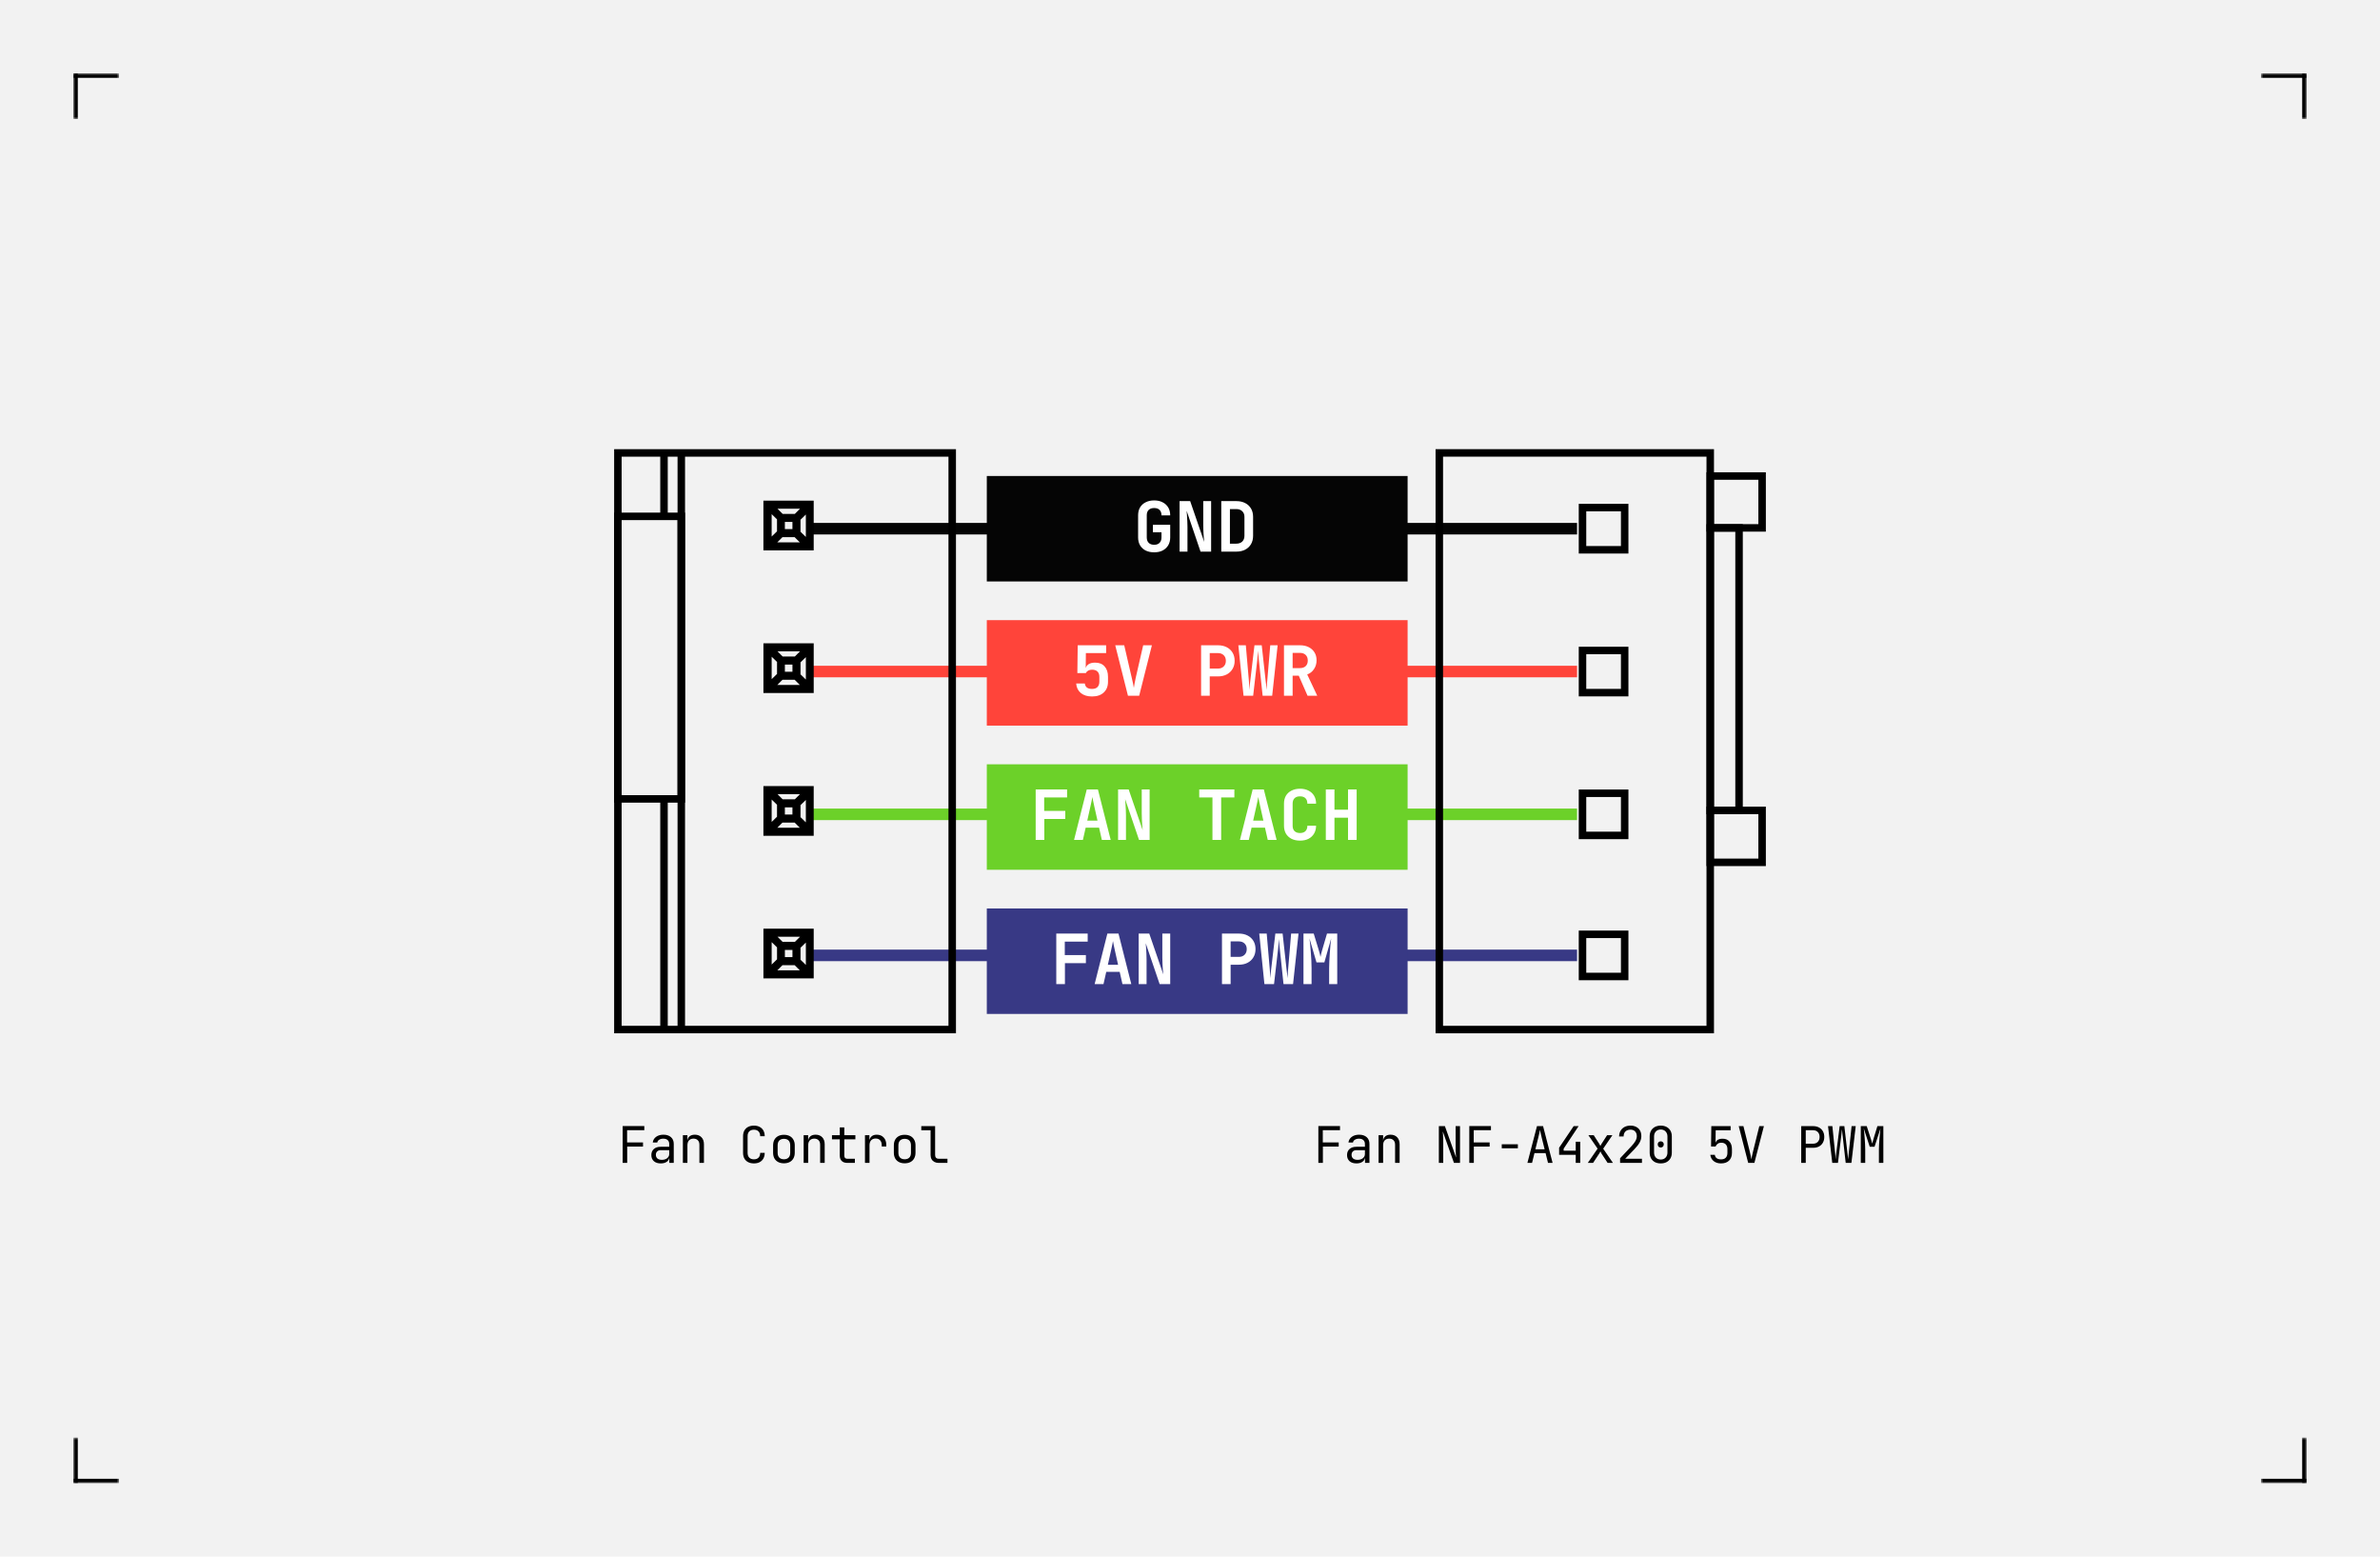 <svg width="520" height="340" viewBox="0 0 520 340" fill="none" xmlns="http://www.w3.org/2000/svg">
<rect width="520" height="340" fill="#F2F2F2"/>
<g clip-path="url(#clip0_384_60251)">
<mask id="path-1-inside-1_384_60251" fill="white">
<path d="M16 16H26V26H16V16Z"/>
</mask>
<path d="M17 26V16H15V26H17Z" fill="black" mask="url(#path-1-inside-1_384_60251)"/>
<mask id="path-3-inside-2_384_60251" fill="white">
<path d="M16 16H26V26H16V16Z"/>
</mask>
<path d="M16 17H26V15H16V17Z" fill="black" mask="url(#path-3-inside-2_384_60251)"/>
<mask id="path-5-inside-3_384_60251" fill="white">
<path d="M494 16H504V26H494V16Z"/>
</mask>
<path d="M503 16V26H505V16H503Z" fill="black" mask="url(#path-5-inside-3_384_60251)"/>
<mask id="path-7-inside-4_384_60251" fill="white">
<path d="M494 16H504V26H494V16Z"/>
</mask>
<path d="M494 17H504V15H494V17Z" fill="black" mask="url(#path-7-inside-4_384_60251)"/>
<mask id="path-9-inside-5_384_60251" fill="white">
<path d="M494 324H504V314H494V324Z"/>
</mask>
<path d="M503 324V314H505V324H503Z" fill="black" mask="url(#path-9-inside-5_384_60251)"/>
<mask id="path-11-inside-6_384_60251" fill="white">
<path d="M494 324H504V314H494V324Z"/>
</mask>
<path d="M494 323H504V325H494V323Z" fill="black" mask="url(#path-11-inside-6_384_60251)"/>
<mask id="path-13-inside-7_384_60251" fill="white">
<path d="M16 314H26V324H16V314Z"/>
</mask>
<path d="M17 324V314H15V324H17Z" fill="black" mask="url(#path-13-inside-7_384_60251)"/>
<mask id="path-15-inside-8_384_60251" fill="white">
<path d="M16 314H26V324H16V314Z"/>
</mask>
<path d="M26 323H16V325H26V323Z" fill="black" mask="url(#path-15-inside-8_384_60251)"/>
<rect x="177.626" y="114.218" width="166.936" height="2.519" fill="#050505"/>
<rect x="177.626" y="145.418" width="166.936" height="2.519" fill="#FF443A"/>
<rect x="177.626" y="176.609" width="166.936" height="2.519" fill="#6CD129"/>
<rect x="177.626" y="207.417" width="166.936" height="2.519" fill="#383985"/>
<rect width="91.94" height="23.038" transform="translate(215.604 103.967)" fill="#050505"/>
<path d="M252.169 120.637C251.463 120.637 250.844 120.506 250.31 120.244C249.786 119.972 249.378 119.595 249.086 119.111C248.803 118.617 248.662 118.038 248.662 117.373V112.567C248.662 111.892 248.803 111.312 249.086 110.829C249.378 110.345 249.786 109.972 250.31 109.71C250.844 109.438 251.463 109.302 252.169 109.302C252.884 109.302 253.499 109.438 254.013 109.71C254.536 109.972 254.944 110.345 255.237 110.829C255.529 111.312 255.675 111.892 255.675 112.567H253.771C253.771 112.043 253.63 111.645 253.348 111.373C253.075 111.101 252.683 110.965 252.169 110.965C251.655 110.965 251.257 111.101 250.975 111.373C250.693 111.645 250.552 112.038 250.552 112.552V117.373C250.552 117.887 250.693 118.285 250.975 118.567C251.257 118.849 251.655 118.99 252.169 118.99C252.683 118.99 253.075 118.849 253.348 118.567C253.63 118.285 253.771 117.887 253.771 117.373V116.254H251.897V114.622H255.675V117.373C255.675 118.038 255.529 118.617 255.237 119.111C254.944 119.595 254.536 119.972 254.013 120.244C253.499 120.506 252.884 120.637 252.169 120.637ZM257.724 120.486V109.453H260.037L263.105 118.37C263.075 118.048 263.039 117.67 262.999 117.237C262.969 116.794 262.944 116.345 262.923 115.892C262.903 115.428 262.893 115.025 262.893 114.683V109.453H264.616V120.486H262.304L259.266 111.569C259.286 111.862 259.311 112.214 259.342 112.627C259.372 113.04 259.397 113.464 259.417 113.897C259.437 114.33 259.447 114.728 259.447 115.091V120.486H257.724ZM266.832 120.486V109.453H270.112C270.857 109.453 271.502 109.595 272.046 109.877C272.6 110.159 273.028 110.557 273.331 111.071C273.633 111.584 273.784 112.194 273.784 112.899V117.025C273.784 117.72 273.633 118.33 273.331 118.854C273.028 119.368 272.6 119.771 272.046 120.063C271.502 120.345 270.857 120.486 270.112 120.486H266.832ZM268.721 118.748H270.112C270.656 118.748 271.089 118.597 271.411 118.295C271.734 117.982 271.895 117.559 271.895 117.025V112.899C271.895 112.375 271.734 111.962 271.411 111.66C271.089 111.348 270.656 111.191 270.112 111.191H268.721V118.748Z" fill="white"/>
<rect width="91.94" height="23.038" transform="translate(215.604 166.94)" fill="#6CD129"/>
<path d="M226.283 183.458V172.426H233.145V174.179H228.142V177.126H232.752V178.879H228.172V183.458H226.283ZM234.665 183.458L237.446 172.426H239.879L242.675 183.458H240.741L240.136 180.783H237.204L236.6 183.458H234.665ZM237.552 179.242H239.789L239.124 176.28C239.013 175.786 238.917 175.343 238.837 174.95C238.756 174.547 238.701 174.254 238.67 174.073C238.64 174.254 238.585 174.547 238.504 174.95C238.434 175.343 238.338 175.781 238.217 176.265L237.552 179.242ZM244.287 183.458V172.426H246.599L249.667 181.343C249.637 181.02 249.601 180.642 249.561 180.209C249.531 179.766 249.506 179.317 249.486 178.864C249.465 178.401 249.455 177.998 249.455 177.655V172.426H251.178V183.458H248.866L245.828 174.542C245.848 174.834 245.874 175.186 245.904 175.6C245.934 176.013 245.959 176.436 245.979 176.869C245.999 177.302 246.01 177.7 246.01 178.063V183.458H244.287ZM264.905 183.458V174.179H262.018V172.426H269.695V174.179H266.809V183.458H264.905ZM270.914 183.458L273.695 172.426H276.128L278.924 183.458H276.989L276.385 180.783H273.453L272.848 183.458H270.914ZM273.8 179.242H276.037L275.372 176.28C275.261 175.786 275.166 175.343 275.085 174.95C275.004 174.547 274.949 174.254 274.919 174.073C274.889 174.254 274.833 174.547 274.753 174.95C274.682 175.343 274.586 175.781 274.465 176.265L273.8 179.242ZM284.041 183.61C283.336 183.61 282.716 183.479 282.182 183.217C281.658 182.945 281.25 182.567 280.958 182.083C280.676 181.589 280.535 181.01 280.535 180.345V175.539C280.535 174.864 280.676 174.285 280.958 173.801C281.25 173.317 281.658 172.945 282.182 172.683C282.716 172.411 283.336 172.275 284.041 172.275C284.757 172.275 285.371 172.411 285.885 172.683C286.409 172.945 286.817 173.317 287.109 173.801C287.402 174.285 287.548 174.864 287.548 175.539H285.643C285.643 175.015 285.502 174.617 285.22 174.345C284.948 174.073 284.555 173.937 284.041 173.937C283.527 173.937 283.129 174.073 282.847 174.345C282.565 174.617 282.424 175.01 282.424 175.524V180.345C282.424 180.859 282.565 181.257 282.847 181.539C283.129 181.811 283.527 181.947 284.041 181.947C284.555 181.947 284.948 181.811 285.22 181.539C285.502 181.257 285.643 180.859 285.643 180.345H287.548C287.548 181 287.402 181.574 287.109 182.068C286.817 182.562 286.409 182.945 285.885 183.217C285.371 183.479 284.757 183.61 284.041 183.61ZM289.673 183.458V172.426H291.562V176.854H294.524V172.426H296.413V183.458H294.524V178.607H291.562V183.458H289.673Z" fill="white"/>
<rect width="91.94" height="23.038" transform="translate(215.604 198.426)" fill="#383985"/>
<path d="M230.783 214.945V203.912H237.645V205.665H232.642V208.612H237.252V210.365H232.672V214.945H230.783ZM239.165 214.945L241.946 203.912H244.379L247.175 214.945H245.241L244.636 212.27H241.704L241.1 214.945H239.165ZM242.052 210.728H244.289L243.624 207.766C243.513 207.272 243.417 206.829 243.337 206.436C243.256 206.033 243.201 205.741 243.17 205.559C243.14 205.741 243.085 206.033 243.004 206.436C242.934 206.829 242.838 207.267 242.717 207.751L242.052 210.728ZM248.787 214.945V203.912H251.099L254.167 212.829C254.137 212.506 254.101 212.128 254.061 211.695C254.031 211.252 254.006 210.804 253.986 210.35C253.965 209.887 253.955 209.484 253.955 209.141V203.912H255.678V214.945H253.366L250.328 206.028C250.348 206.32 250.374 206.673 250.404 207.086C250.434 207.499 250.459 207.922 250.479 208.355C250.499 208.788 250.51 209.186 250.51 209.549V214.945H248.787ZM266.986 214.945V203.912H270.659C271.394 203.912 272.034 204.053 272.578 204.335C273.132 204.617 273.561 205.015 273.863 205.529C274.165 206.033 274.316 206.627 274.316 207.312C274.316 207.987 274.16 208.582 273.848 209.096C273.546 209.61 273.122 210.008 272.578 210.29C272.034 210.572 271.394 210.713 270.659 210.713H268.876V214.945H266.986ZM268.876 209.005H270.659C271.183 209.005 271.601 208.854 271.913 208.552C272.236 208.239 272.397 207.826 272.397 207.312C272.397 206.788 272.236 206.375 271.913 206.073C271.601 205.771 271.183 205.62 270.659 205.62H268.876V209.005ZM276.26 214.945L275.127 203.912H276.759L277.424 211.62C277.444 211.791 277.459 212.003 277.469 212.254C277.489 212.496 277.504 212.743 277.514 212.995C277.535 213.247 277.545 213.469 277.545 213.66C277.565 213.469 277.585 213.247 277.605 212.995C277.625 212.743 277.645 212.496 277.666 212.254C277.696 212.003 277.721 211.791 277.741 211.62L278.648 203.912H280.235L281.081 211.62C281.111 211.791 281.137 212.003 281.157 212.254C281.187 212.496 281.217 212.743 281.247 212.995C281.278 213.247 281.303 213.469 281.323 213.66C281.333 213.469 281.343 213.247 281.353 212.995C281.363 212.743 281.373 212.496 281.384 212.254C281.404 212.003 281.424 211.791 281.444 211.62L282.094 203.912H283.711L282.517 214.945H280.431L279.615 207.207C279.595 207.015 279.57 206.793 279.54 206.542C279.52 206.28 279.499 206.023 279.479 205.771C279.459 205.509 279.444 205.287 279.434 205.106C279.424 205.287 279.404 205.509 279.373 205.771C279.353 206.023 279.333 206.28 279.313 206.542C279.293 206.793 279.273 207.015 279.253 207.207L278.361 214.945H276.26ZM284.793 214.945V203.912H287.03L288.103 207.418C288.214 207.771 288.305 208.093 288.375 208.385C288.446 208.678 288.491 208.889 288.511 209.02C288.531 208.889 288.577 208.678 288.647 208.385C288.718 208.093 288.803 207.771 288.904 207.418L289.932 203.912H292.169V214.945H290.4V211.514C290.4 211.01 290.415 210.461 290.446 209.866C290.476 209.272 290.511 208.678 290.551 208.083C290.592 207.489 290.637 206.924 290.687 206.39C290.748 205.856 290.798 205.388 290.839 204.985L289.357 210.199H287.635L286.108 204.985C286.158 205.368 286.209 205.821 286.259 206.345C286.31 206.859 286.355 207.413 286.395 208.008C286.446 208.592 286.486 209.186 286.516 209.791C286.546 210.395 286.561 210.97 286.561 211.514V214.945H284.793Z" fill="white"/>
<rect width="91.94" height="23.038" transform="translate(215.604 135.453)" fill="#FF443A"/>
<path d="M238.593 152.123C237.575 152.123 236.759 151.872 236.145 151.368C235.53 150.854 235.193 150.159 235.132 149.282H237.021C237.062 149.665 237.213 149.962 237.475 150.174C237.747 150.375 238.12 150.476 238.593 150.476C239.117 150.476 239.515 150.34 239.787 150.068C240.059 149.786 240.195 149.398 240.195 148.904V147.831C240.195 147.327 240.059 146.945 239.787 146.683C239.515 146.411 239.117 146.275 238.593 146.275C238.271 146.275 237.994 146.34 237.762 146.471C237.53 146.602 237.354 146.783 237.233 147.015H235.389L235.465 140.94H241.676V142.647H237.248L237.218 145.851H237.656L237.203 146.229C237.203 145.766 237.384 145.403 237.747 145.141C238.12 144.869 238.618 144.733 239.243 144.733C240.14 144.723 240.835 144.995 241.329 145.549C241.832 146.093 242.084 146.854 242.084 147.831V148.904C242.084 149.902 241.772 150.688 241.147 151.262C240.533 151.836 239.681 152.123 238.593 152.123ZM246.446 151.972L243.665 140.94H245.63L247.293 148.133C247.383 148.486 247.469 148.864 247.549 149.267C247.63 149.67 247.69 149.997 247.731 150.249C247.771 149.997 247.827 149.67 247.897 149.267C247.968 148.864 248.043 148.481 248.124 148.118L249.771 140.94H251.675L248.895 151.972H246.446ZM262.424 151.972V140.94H266.097C266.832 140.94 267.472 141.081 268.016 141.363C268.57 141.645 268.999 142.043 269.301 142.557C269.603 143.06 269.754 143.655 269.754 144.34C269.754 145.015 269.598 145.61 269.286 146.123C268.983 146.637 268.56 147.035 268.016 147.317C267.472 147.599 266.832 147.741 266.097 147.741H264.313V151.972H262.424ZM264.313 146.033H266.097C266.621 146.033 267.039 145.882 267.351 145.579C267.674 145.267 267.835 144.854 267.835 144.34C267.835 143.816 267.674 143.403 267.351 143.101C267.039 142.798 266.621 142.647 266.097 142.647H264.313V146.033ZM271.698 151.972L270.564 140.94H272.197L272.862 148.647C272.882 148.819 272.897 149.03 272.907 149.282C272.927 149.524 272.942 149.771 272.952 150.023C272.973 150.275 272.983 150.496 272.983 150.688C273.003 150.496 273.023 150.275 273.043 150.023C273.063 149.771 273.083 149.524 273.104 149.282C273.134 149.03 273.159 148.819 273.179 148.647L274.086 140.94H275.673L276.519 148.647C276.549 148.819 276.575 149.03 276.595 149.282C276.625 149.524 276.655 149.771 276.685 150.023C276.716 150.275 276.741 150.496 276.761 150.688C276.771 150.496 276.781 150.275 276.791 150.023C276.801 149.771 276.811 149.524 276.821 149.282C276.842 149.03 276.862 148.819 276.882 148.647L277.532 140.94H279.149L277.955 151.972H275.869L275.053 144.234C275.033 144.043 275.008 143.821 274.978 143.569C274.957 143.307 274.937 143.05 274.917 142.798C274.897 142.537 274.882 142.315 274.872 142.133C274.862 142.315 274.842 142.537 274.811 142.798C274.791 143.05 274.771 143.307 274.751 143.569C274.731 143.821 274.711 144.043 274.69 144.234L273.799 151.972H271.698ZM280.533 151.972V140.94H284.025C284.76 140.94 285.395 141.076 285.929 141.348C286.473 141.62 286.896 142.003 287.198 142.496C287.501 142.98 287.652 143.554 287.652 144.219C287.652 144.945 287.465 145.584 287.093 146.139C286.73 146.693 286.236 147.086 285.611 147.317L287.803 151.972H285.687L283.768 147.589H282.423V151.972H280.533ZM282.423 145.927H284.025C284.559 145.927 284.977 145.781 285.279 145.489C285.581 145.196 285.732 144.793 285.732 144.28C285.732 143.756 285.581 143.348 285.279 143.055C284.977 142.753 284.559 142.602 284.025 142.602H282.423V145.927Z" fill="white"/>
<rect x="135" y="98.929" width="73.048" height="125.945" stroke="black" stroke-width="1.637"/>
<path d="M148.854 98.929V224.874" stroke="black" stroke-width="1.637"/>
<path d="M145.076 98.929L145.076 112.783" stroke="black" stroke-width="1.637"/>
<path d="M145.076 174.496L145.076 224.874" stroke="black" stroke-width="1.637"/>
<rect x="135" y="112.783" width="13.854" height="61.713" stroke="black" stroke-width="1.637"/>
<path d="M166.955 213.543H177.629V203H166.955V213.543ZM170.892 210.656H173.692L175.136 212.1H169.449L170.892 210.656ZM171.33 207.331H173.298V209.212H171.33V207.331ZM174.742 209.65V206.937L176.229 205.494V211.137L174.742 209.693V209.65ZM173.736 205.888H170.936L169.492 204.444H175.179L173.736 205.888ZM169.93 206.894V209.606L168.442 211.05V205.406L169.93 206.85V206.894Z" fill="black" stroke="black" stroke-width="0.315"/>
<path d="M166.952 182.397H177.626V171.854H166.952V182.397ZM170.889 179.51H173.689L175.133 180.954H169.446L170.889 179.51ZM171.327 176.185H173.295V178.066H171.327V176.185ZM174.739 178.504V175.792L176.226 174.348V179.991L174.739 178.548V178.504ZM173.733 174.742H170.933L169.489 173.298H175.176L173.733 174.742ZM169.927 175.748V178.46L168.439 179.904V174.26L169.927 175.704V175.748Z" fill="black" stroke="black" stroke-width="0.315"/>
<path d="M166.955 151.206H177.629V140.663H166.955V151.206ZM170.892 148.319H173.692L175.136 149.762H169.449L170.892 148.319ZM171.33 144.994H173.298V146.875H171.33V144.994ZM174.742 147.312V144.6L176.229 143.157V148.8L174.742 147.356V147.312ZM173.736 143.55H170.936L169.492 142.107H175.179L173.736 143.55ZM169.93 144.556V147.269L168.442 148.712V143.069L169.93 144.513V144.556Z" fill="black" stroke="black" stroke-width="0.315"/>
<path d="M166.952 120.059H177.626V109.517H166.952V120.059ZM170.889 117.172H173.689L175.132 118.616H169.445L170.889 117.172ZM171.326 113.847H173.295V115.729H171.326V113.847ZM174.738 116.166V113.454L176.226 112.01V117.653L174.738 116.21V116.166ZM173.732 112.404H170.933L169.489 110.96H175.176L173.732 112.404ZM169.926 113.41V116.122L168.439 117.566V111.923L169.926 113.366V113.41Z" fill="black" stroke="black" stroke-width="0.315"/>
<rect x="373.665" y="224.874" width="59.194" height="125.945" transform="rotate(-180 373.665 224.874)" stroke="black" stroke-width="1.637"/>
<rect x="379.962" y="177.015" width="6.297" height="61.713" transform="rotate(-180 379.962 177.015)" stroke="black" stroke-width="1.637"/>
<rect x="385" y="188.35" width="11.335" height="11.335" transform="rotate(-180 385 188.35)" stroke="black" stroke-width="1.637"/>
<rect x="385" y="115.302" width="11.335" height="11.335" transform="rotate(-180 385 115.302)" stroke="black" stroke-width="1.637"/>
<rect x="354.972" y="120.084" width="9.214" height="9.214" transform="rotate(-180 354.972 120.084)" stroke="black" stroke-width="1.637"/>
<rect x="354.972" y="182.476" width="9.214" height="9.214" transform="rotate(-180 354.972 182.476)" stroke="black" stroke-width="1.637"/>
<rect x="354.972" y="151.285" width="9.214" height="9.214" transform="rotate(-180 354.972 151.285)" stroke="black" stroke-width="1.637"/>
<rect x="354.972" y="213.283" width="9.214" height="9.214" transform="rotate(-180 354.972 213.283)" stroke="black" stroke-width="1.637"/>
<path d="M288.045 254V245.959H292.775V246.861H289.013V249.534H292.489V250.436H289.035V254H288.045ZM296.368 254.11C295.73 254.11 295.227 253.949 294.861 253.626C294.494 253.296 294.311 252.852 294.311 252.295C294.311 251.73 294.494 251.287 294.861 250.964C295.227 250.641 295.722 250.48 296.346 250.48H298.216V249.875C298.216 249.501 298.102 249.215 297.875 249.017C297.655 248.812 297.339 248.709 296.929 248.709C296.569 248.709 296.269 248.786 296.027 248.94C295.785 249.087 295.645 249.288 295.609 249.545H294.619C294.685 249.024 294.93 248.61 295.356 248.302C295.781 247.994 296.313 247.84 296.951 247.84C297.647 247.84 298.197 248.02 298.601 248.379C299.004 248.738 299.206 249.226 299.206 249.842V254H298.238V252.845H298.073L298.238 252.68C298.238 253.12 298.065 253.468 297.721 253.725C297.383 253.982 296.932 254.11 296.368 254.11ZM296.61 253.329C297.079 253.329 297.464 253.212 297.765 252.977C298.065 252.742 298.216 252.442 298.216 252.075V251.217H296.368C296.038 251.217 295.777 251.309 295.587 251.492C295.396 251.675 295.301 251.925 295.301 252.24C295.301 252.577 295.414 252.845 295.642 253.043C295.876 253.234 296.199 253.329 296.61 253.329ZM301.203 254V247.95H302.193V249.105H302.402L302.193 249.336C302.193 248.859 302.336 248.493 302.622 248.236C302.908 247.972 303.304 247.84 303.81 247.84C304.419 247.84 304.903 248.027 305.262 248.401C305.622 248.775 305.801 249.285 305.801 249.93V254H304.811V250.04C304.811 249.607 304.694 249.277 304.459 249.05C304.232 248.815 303.92 248.698 303.524 248.698C303.114 248.698 302.787 248.823 302.545 249.072C302.311 249.321 302.193 249.681 302.193 250.15V254H301.203ZM314.373 254V245.97H315.693L318.146 252.845C318.131 252.662 318.113 252.438 318.091 252.174C318.076 251.903 318.061 251.62 318.047 251.327C318.039 251.026 318.036 250.744 318.036 250.48V245.97H318.993V254H317.673L315.231 247.125C315.245 247.301 315.26 247.525 315.275 247.796C315.289 248.06 315.3 248.342 315.308 248.643C315.322 248.936 315.33 249.219 315.33 249.49V254H314.373ZM321.024 254V245.959H325.754V246.861H321.992V249.534H325.468V250.436H322.014V254H321.024ZM328.114 250.81V249.93H331.634V250.81H328.114ZM333.72 254L335.81 245.97H337.141L339.22 254H338.219L337.691 251.866H335.26L334.732 254H333.72ZM335.458 251.03H337.482L336.866 248.555C336.749 248.086 336.657 247.693 336.591 247.378C336.525 247.063 336.485 246.857 336.47 246.762C336.455 246.857 336.415 247.063 336.349 247.378C336.283 247.693 336.191 248.082 336.074 248.544L335.458 251.03ZM344.276 254V252.24H340.646V250.689L343.825 245.97H344.903L341.636 250.898V251.338H344.276V249.38H345.266V254H344.276ZM346.911 254L349.056 250.887L347.043 247.95H348.209L349.408 249.82C349.46 249.901 349.507 249.989 349.551 250.084C349.603 250.179 349.643 250.256 349.672 250.315C349.694 250.256 349.727 250.179 349.771 250.084C349.823 249.989 349.874 249.901 349.925 249.82L351.135 247.95H352.29L350.277 250.898L352.411 254H351.245L349.947 252.02C349.896 251.939 349.845 251.848 349.793 251.745C349.749 251.635 349.709 251.547 349.672 251.481C349.643 251.547 349.599 251.635 349.54 251.745C349.489 251.848 349.434 251.939 349.375 252.02L348.066 254H346.911ZM353.969 254V252.988L356.422 250.381C356.84 249.934 357.144 249.538 357.335 249.193C357.526 248.841 357.621 248.504 357.621 248.181C357.621 247.734 357.496 247.382 357.247 247.125C357.005 246.868 356.671 246.74 356.246 246.74C355.777 246.74 355.406 246.872 355.135 247.136C354.871 247.4 354.739 247.763 354.739 248.225H353.749C353.764 247.741 353.874 247.323 354.079 246.971C354.292 246.612 354.581 246.337 354.948 246.146C355.322 245.955 355.755 245.86 356.246 245.86C356.73 245.86 357.148 245.955 357.5 246.146C357.859 246.329 358.134 246.593 358.325 246.938C358.516 247.283 358.611 247.693 358.611 248.17C358.611 248.625 358.49 249.076 358.248 249.523C358.006 249.97 357.61 250.48 357.06 251.052L355.08 253.098H358.743V254H353.969ZM362.853 254.11C362.361 254.11 361.932 254.015 361.566 253.824C361.206 253.626 360.928 253.351 360.73 252.999C360.532 252.64 360.433 252.222 360.433 251.745V248.225C360.433 247.741 360.532 247.323 360.73 246.971C360.928 246.619 361.206 246.348 361.566 246.157C361.932 245.959 362.361 245.86 362.853 245.86C363.351 245.86 363.78 245.959 364.14 246.157C364.499 246.348 364.778 246.619 364.976 246.971C365.174 247.323 365.273 247.741 365.273 248.225V251.745C365.273 252.222 365.174 252.64 364.976 252.999C364.778 253.351 364.495 253.626 364.129 253.824C363.769 254.015 363.344 254.11 362.853 254.11ZM362.853 253.263C363.293 253.263 363.645 253.124 363.909 252.845C364.18 252.559 364.316 252.192 364.316 251.745V248.225C364.316 247.778 364.18 247.415 363.909 247.136C363.645 246.85 363.293 246.707 362.853 246.707C362.413 246.707 362.057 246.85 361.786 247.136C361.522 247.415 361.39 247.778 361.39 248.225V251.745C361.39 252.192 361.522 252.559 361.786 252.845C362.057 253.124 362.413 253.263 362.853 253.263ZM362.853 250.634C362.655 250.634 362.493 250.572 362.369 250.447C362.251 250.322 362.193 250.157 362.193 249.952C362.193 249.754 362.251 249.596 362.369 249.479C362.493 249.354 362.655 249.292 362.853 249.292C363.051 249.292 363.208 249.354 363.326 249.479C363.45 249.596 363.513 249.754 363.513 249.952C363.513 250.157 363.45 250.322 363.326 250.447C363.208 250.572 363.051 250.634 362.853 250.634ZM376.022 254.11C375.369 254.11 374.834 253.941 374.416 253.604C373.998 253.267 373.752 252.812 373.679 252.24H374.669C374.706 252.555 374.841 252.801 375.076 252.977C375.311 253.146 375.63 253.23 376.033 253.23C376.495 253.23 376.84 253.105 377.067 252.856C377.302 252.607 377.419 252.255 377.419 251.8V251.019C377.419 250.564 377.302 250.212 377.067 249.963C376.84 249.714 376.499 249.589 376.044 249.589C375.758 249.589 375.509 249.666 375.296 249.82C375.083 249.967 374.929 250.165 374.834 250.414H373.844L373.899 245.97H378.123V246.872H374.856L374.823 249.545H375.131L374.823 249.831C374.823 249.486 374.959 249.215 375.23 249.017C375.509 248.819 375.879 248.72 376.341 248.72C376.994 248.713 377.5 248.914 377.859 249.325C378.226 249.728 378.409 250.293 378.409 251.019V251.8C378.409 252.511 378.2 253.076 377.782 253.494C377.364 253.905 376.777 254.11 376.022 254.11ZM381.958 254L379.89 245.97H380.913L382.277 251.426C382.372 251.807 382.453 252.163 382.519 252.493C382.585 252.816 382.633 253.061 382.662 253.23C382.691 253.061 382.735 252.816 382.794 252.493C382.86 252.163 382.941 251.807 383.036 251.426L384.389 245.97H385.39L383.311 254H381.958ZM393.543 254V245.97H396.128C396.627 245.97 397.06 246.069 397.426 246.267C397.793 246.458 398.075 246.729 398.273 247.081C398.479 247.433 398.581 247.851 398.581 248.335C398.581 248.812 398.479 249.23 398.273 249.589C398.075 249.941 397.793 250.216 397.426 250.414C397.06 250.605 396.627 250.7 396.128 250.7H394.533V254H393.543ZM394.533 249.809H396.128C396.561 249.809 396.906 249.677 397.162 249.413C397.426 249.142 397.558 248.782 397.558 248.335C397.558 247.88 397.426 247.521 397.162 247.257C396.906 246.993 396.561 246.861 396.128 246.861H394.533V249.809ZM400.326 254L399.402 245.97H400.348L400.953 251.91C400.968 252.071 400.982 252.24 400.997 252.416C401.012 252.585 401.023 252.746 401.03 252.9C401.045 253.054 401.052 253.182 401.052 253.285C401.067 253.182 401.078 253.054 401.085 252.9C401.1 252.746 401.114 252.585 401.129 252.416C401.151 252.24 401.173 252.071 401.195 251.91L401.943 245.97H402.966L403.648 251.91C403.67 252.071 403.688 252.24 403.703 252.416C403.725 252.585 403.743 252.746 403.758 252.9C403.78 253.054 403.795 253.182 403.802 253.285C403.809 253.182 403.817 253.054 403.824 252.9C403.839 252.746 403.853 252.585 403.868 252.416C403.89 252.24 403.908 252.071 403.923 251.91L404.55 245.97H405.452L404.506 254H403.263L402.581 247.95C402.566 247.781 402.548 247.616 402.526 247.455C402.511 247.294 402.497 247.143 402.482 247.004C402.467 246.865 402.456 246.751 402.449 246.663C402.442 246.751 402.427 246.865 402.405 247.004C402.39 247.143 402.376 247.294 402.361 247.455C402.346 247.616 402.328 247.781 402.306 247.95L401.569 254H400.326ZM406.559 254V245.97H407.857L408.693 248.566C408.773 248.801 408.847 249.035 408.913 249.27C408.979 249.497 409.026 249.673 409.056 249.798C409.092 249.673 409.14 249.497 409.199 249.27C409.257 249.035 409.323 248.797 409.397 248.555L410.189 245.97H411.487V254H410.519V251.085C410.519 250.762 410.53 250.396 410.552 249.985C410.574 249.574 410.603 249.156 410.64 248.731C410.676 248.298 410.713 247.888 410.75 247.499C410.794 247.103 410.83 246.758 410.86 246.465L409.562 250.48H408.517L407.208 246.465C407.244 246.751 407.281 247.085 407.318 247.466C407.354 247.84 407.387 248.24 407.417 248.665C407.446 249.083 407.472 249.501 407.494 249.919C407.516 250.337 407.527 250.726 407.527 251.085V254H406.559Z" fill="black"/>
<path d="M136.045 254V245.959H140.775V246.861H137.013V249.534H140.489V250.436H137.035V254H136.045ZM144.368 254.11C143.73 254.11 143.227 253.949 142.861 253.626C142.494 253.296 142.311 252.852 142.311 252.295C142.311 251.73 142.494 251.287 142.861 250.964C143.227 250.641 143.722 250.48 144.346 250.48H146.216V249.875C146.216 249.501 146.102 249.215 145.875 249.017C145.655 248.812 145.339 248.709 144.929 248.709C144.569 248.709 144.269 248.786 144.027 248.94C143.785 249.087 143.645 249.288 143.609 249.545H142.619C142.685 249.024 142.93 248.61 143.356 248.302C143.781 247.994 144.313 247.84 144.951 247.84C145.647 247.84 146.197 248.02 146.601 248.379C147.004 248.738 147.206 249.226 147.206 249.842V254H146.238V252.845H146.073L146.238 252.68C146.238 253.12 146.065 253.468 145.721 253.725C145.383 253.982 144.932 254.11 144.368 254.11ZM144.61 253.329C145.079 253.329 145.464 253.212 145.765 252.977C146.065 252.742 146.216 252.442 146.216 252.075V251.217H144.368C144.038 251.217 143.777 251.309 143.587 251.492C143.396 251.675 143.301 251.925 143.301 252.24C143.301 252.577 143.414 252.845 143.642 253.043C143.876 253.234 144.199 253.329 144.61 253.329ZM149.203 254V247.95H150.193V249.105H150.402L150.193 249.336C150.193 248.859 150.336 248.493 150.622 248.236C150.908 247.972 151.304 247.84 151.81 247.84C152.419 247.84 152.903 248.027 153.262 248.401C153.622 248.775 153.801 249.285 153.801 249.93V254H152.811V250.04C152.811 249.607 152.694 249.277 152.459 249.05C152.232 248.815 151.92 248.698 151.524 248.698C151.114 248.698 150.787 248.823 150.545 249.072C150.311 249.321 150.193 249.681 150.193 250.15V254H149.203ZM164.727 254.11C164.243 254.11 163.821 254.018 163.462 253.835C163.11 253.652 162.835 253.388 162.637 253.043C162.446 252.691 162.351 252.277 162.351 251.8V248.17C162.351 247.686 162.446 247.272 162.637 246.927C162.835 246.582 163.11 246.318 163.462 246.135C163.821 245.952 164.243 245.86 164.727 245.86C165.211 245.86 165.629 245.955 165.981 246.146C166.333 246.329 166.604 246.593 166.795 246.938C166.985 247.283 167.081 247.693 167.081 248.17H166.091C166.091 247.715 165.97 247.367 165.728 247.125C165.493 246.876 165.159 246.751 164.727 246.751C164.294 246.751 163.953 246.872 163.704 247.114C163.462 247.356 163.341 247.704 163.341 248.159V251.8C163.341 252.255 163.462 252.607 163.704 252.856C163.953 253.098 164.294 253.219 164.727 253.219C165.159 253.219 165.493 253.098 165.728 252.856C165.97 252.607 166.091 252.255 166.091 251.8H167.081C167.081 252.269 166.985 252.68 166.795 253.032C166.604 253.377 166.333 253.644 165.981 253.835C165.629 254.018 165.211 254.11 164.727 254.11ZM171.279 254.088C170.795 254.088 170.377 253.996 170.025 253.813C169.673 253.63 169.398 253.366 169.2 253.021C169.009 252.669 168.914 252.255 168.914 251.778V250.172C168.914 249.688 169.009 249.274 169.2 248.929C169.398 248.584 169.673 248.32 170.025 248.137C170.377 247.954 170.795 247.862 171.279 247.862C171.763 247.862 172.181 247.954 172.533 248.137C172.885 248.32 173.156 248.584 173.347 248.929C173.545 249.274 173.644 249.684 173.644 250.161V251.778C173.644 252.255 173.545 252.669 173.347 253.021C173.156 253.366 172.885 253.63 172.533 253.813C172.181 253.996 171.763 254.088 171.279 254.088ZM171.279 253.208C171.711 253.208 172.049 253.087 172.291 252.845C172.533 252.603 172.654 252.247 172.654 251.778V250.172C172.654 249.703 172.533 249.347 172.291 249.105C172.049 248.863 171.711 248.742 171.279 248.742C170.853 248.742 170.516 248.863 170.267 249.105C170.025 249.347 169.904 249.703 169.904 250.172V251.778C169.904 252.247 170.025 252.603 170.267 252.845C170.516 253.087 170.853 253.208 171.279 253.208ZM175.586 254V247.95H176.576V249.105H176.785L176.576 249.336C176.576 248.859 176.719 248.493 177.005 248.236C177.291 247.972 177.687 247.84 178.193 247.84C178.802 247.84 179.286 248.027 179.645 248.401C180.005 248.775 180.184 249.285 180.184 249.93V254H179.194V250.04C179.194 249.607 179.077 249.277 178.842 249.05C178.615 248.815 178.303 248.698 177.907 248.698C177.497 248.698 177.17 248.823 176.928 249.072C176.694 249.321 176.576 249.681 176.576 250.15V254H175.586ZM185.13 254C184.609 254 184.202 253.861 183.909 253.582C183.623 253.303 183.48 252.911 183.48 252.405V248.852H181.775V247.95H183.48V246.245H184.47V247.95H186.89V248.852H184.47V252.405C184.47 252.867 184.69 253.098 185.13 253.098H186.78V254H185.13ZM188.987 254V247.95H189.955V249.105H190.186L189.867 249.82C189.867 249.167 190.006 248.676 190.285 248.346C190.571 248.009 190.992 247.84 191.55 247.84C192.188 247.84 192.694 248.042 193.068 248.445C193.449 248.841 193.64 249.38 193.64 250.062V250.425H192.65V250.15C192.65 249.673 192.532 249.31 192.298 249.061C192.07 248.804 191.744 248.676 191.319 248.676C190.901 248.676 190.571 248.804 190.329 249.061C190.094 249.318 189.977 249.681 189.977 250.15V254H188.987ZM197.661 254.088C197.177 254.088 196.759 253.996 196.407 253.813C196.055 253.63 195.78 253.366 195.582 253.021C195.392 252.669 195.296 252.255 195.296 251.778V250.172C195.296 249.688 195.392 249.274 195.582 248.929C195.78 248.584 196.055 248.32 196.407 248.137C196.759 247.954 197.177 247.862 197.661 247.862C198.145 247.862 198.563 247.954 198.915 248.137C199.267 248.32 199.539 248.584 199.729 248.929C199.927 249.274 200.026 249.684 200.026 250.161V251.778C200.026 252.255 199.927 252.669 199.729 253.021C199.539 253.366 199.267 253.63 198.915 253.813C198.563 253.996 198.145 254.088 197.661 254.088ZM197.661 253.208C198.094 253.208 198.431 253.087 198.673 252.845C198.915 252.603 199.036 252.247 199.036 251.778V250.172C199.036 249.703 198.915 249.347 198.673 249.105C198.431 248.863 198.094 248.742 197.661 248.742C197.236 248.742 196.899 248.863 196.649 249.105C196.407 249.347 196.286 249.703 196.286 250.172V251.778C196.286 252.247 196.407 252.603 196.649 252.845C196.899 253.087 197.236 253.208 197.661 253.208ZM205.082 254C204.73 254 204.422 253.93 204.158 253.791C203.894 253.652 203.689 253.454 203.542 253.197C203.395 252.94 203.322 252.64 203.322 252.295V246.872H201.287V245.97H204.312V252.295C204.312 252.544 204.382 252.742 204.521 252.889C204.66 253.028 204.847 253.098 205.082 253.098H207.007V254H205.082Z" fill="black"/>
</g>
<defs>
<clipPath id="clip0_384_60251">
<rect width="488" height="308" fill="white" transform="translate(16 16)"/>
</clipPath>
</defs>
</svg>
